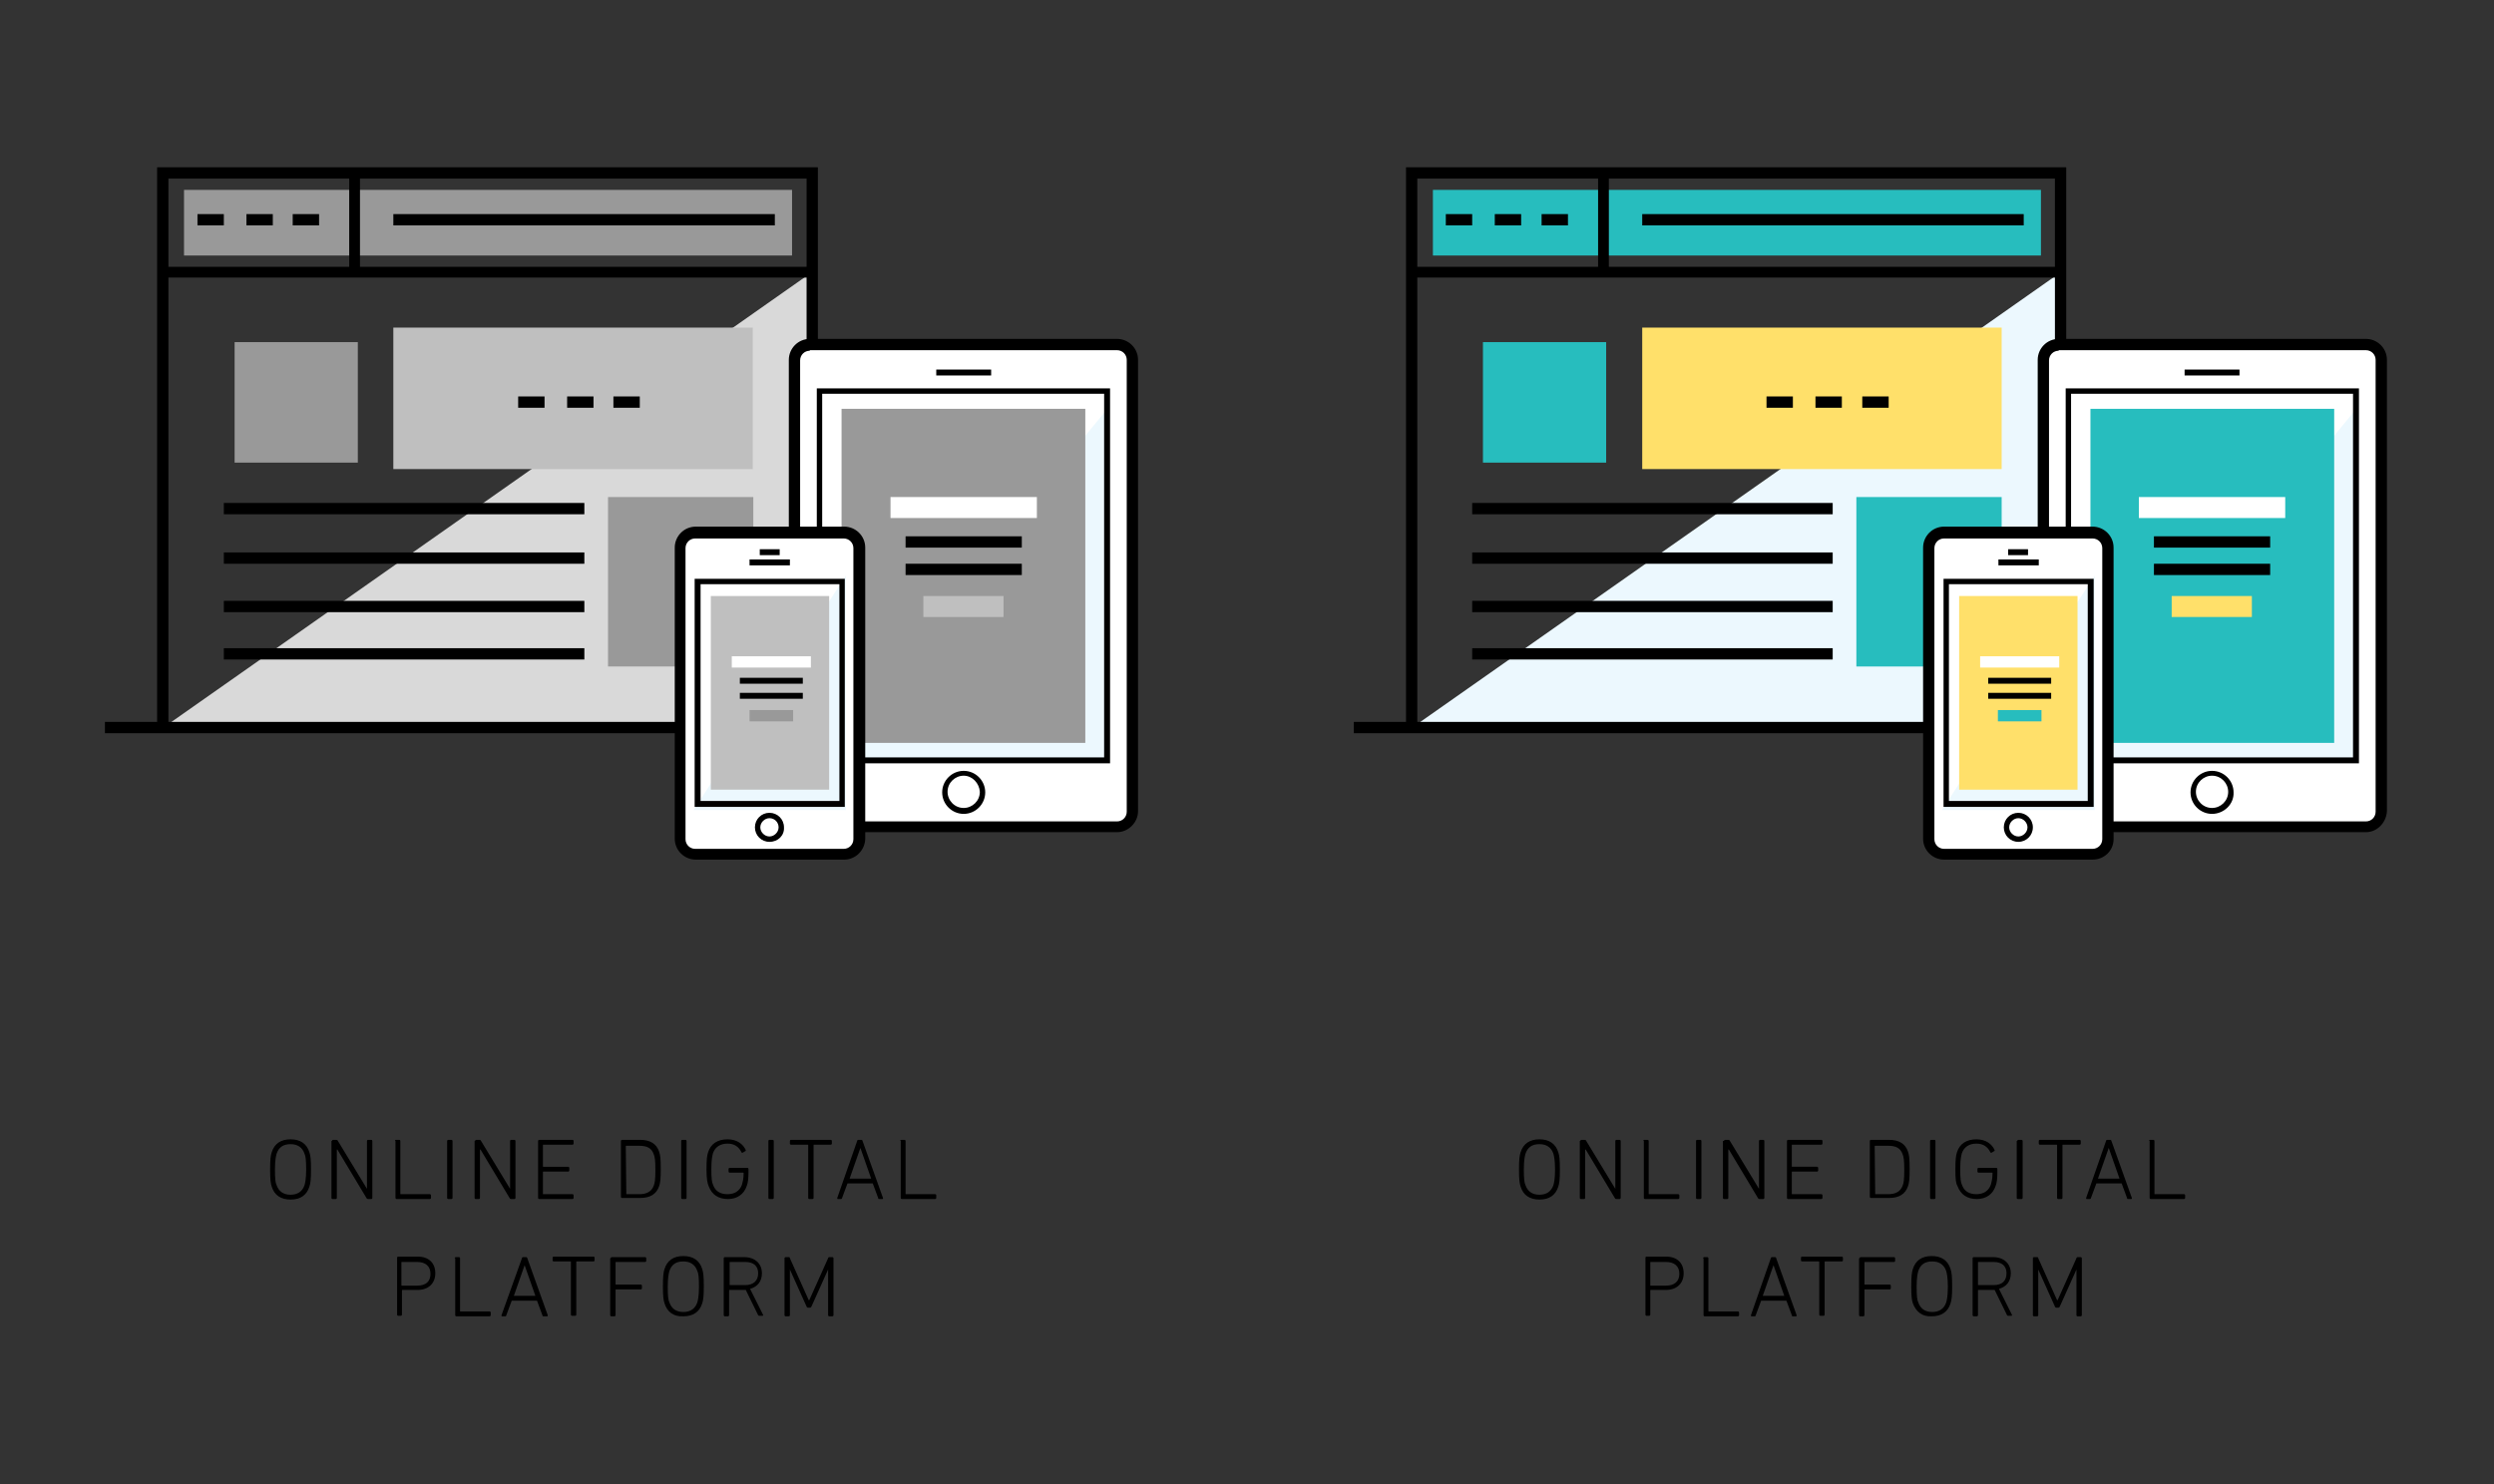 <?xml version="1.0" encoding="utf-8"?>
<!-- Generator: Adobe Illustrator 20.0.0, SVG Export Plug-In . SVG Version: 6.00 Build 0)  -->
<svg version="1.1" id="Layer_1" xmlns="http://www.w3.org/2000/svg" xmlns:xlink="http://www.w3.org/1999/xlink" x="0px" y="0px"
	 viewBox="0 0 463.5 275.9" style="enable-background:new 0 0 463.5 275.9;" xml:space="preserve">
<rect x="0" y="0" width="463.5" height="275.9" fill="#333333" stroke="none"/>
<style type="text/css">
	.st0{fill:none;stroke:#000000;stroke-width:1.039;stroke-miterlimit:10;}
	.st1{fill:none;stroke:#000000;stroke-miterlimit:10;}
	.st2{fill:none;stroke:#000000;stroke-width:0.364;stroke-miterlimit:10;}
	.st3{fill:#FFFFFF;}
	.st4{fill:#ECF8FE;}
	.st5{fill:#27BDBE;}
	.st6{fill:#FFE06A;}
	.st7{fill:#D9D9D9;}
	.st8{fill:#999999;}
	.st9{fill:#BFBFBF;}
	.st10{fill:#FFFFFF;stroke:#000000;stroke-width:1.587;stroke-miterlimit:10;}
	.st11{fill:none;stroke:#000000;stroke-width:1.587;stroke-linecap:round;stroke-linejoin:round;stroke-miterlimit:10;}
	.st12{fill:none;stroke:#000000;stroke-width:0.832;stroke-linecap:round;stroke-linejoin:round;stroke-miterlimit:10;}
	.st13{fill:#CFCDCD;}
	.st14{fill:#C9E9E6;}
	.st15{fill:none;stroke:#000000;stroke-width:0.889;stroke-miterlimit:10;}
	.st16{fill:none;stroke:#FFFFFF;stroke-miterlimit:10;}
</style>
<g>
	<g>
		<g>
			<path d="M282.6,220.6c-0.2-0.6-0.3-1.3-0.3-3.2c0-1.9,0.1-2.6,0.3-3.2c0.5-1.6,1.7-2.4,3.5-2.4c1.8,0,3,0.8,3.5,2.4
				c0.2,0.6,0.3,1.3,0.3,3.2c0,1.9-0.1,2.6-0.3,3.2c-0.5,1.6-1.7,2.4-3.5,2.4C284.3,223,283.1,222.2,282.6,220.6z M288.7,214.5
				c-0.4-1.2-1.3-1.8-2.6-1.8c-1.4,0-2.2,0.6-2.6,1.8c-0.1,0.4-0.3,1.1-0.3,2.9c0,1.8,0.1,2.5,0.3,2.9c0.4,1.2,1.3,1.8,2.6,1.8
				c1.3,0,2.2-0.6,2.6-1.8c0.1-0.4,0.3-1.1,0.3-2.9C289,215.7,288.8,214.9,288.7,214.5z"/>
			<path d="M293.7,212.1c0-0.1,0.1-0.2,0.2-0.2h0.6c0.1,0,0.2,0,0.3,0.2l5.4,8.9h0v-8.9c0-0.1,0.1-0.2,0.2-0.2h0.6
				c0.1,0,0.2,0.1,0.2,0.2v10.6c0,0.1-0.1,0.2-0.2,0.2h-0.6c-0.1,0-0.2,0-0.3-0.2l-5.4-9h-0.1v9c0,0.1-0.1,0.2-0.2,0.2h-0.6
				c-0.1,0-0.2-0.1-0.2-0.2V212.1z"/>
			<path d="M305.4,212.1c0-0.1,0.1-0.2,0.2-0.2h0.6c0.1,0,0.2,0.1,0.2,0.2v9.8c0,0.1,0,0.1,0.1,0.1h5.4c0.1,0,0.2,0.1,0.2,0.2v0.5
				c0,0.1-0.1,0.2-0.2,0.2h-6.2c-0.1,0-0.2-0.1-0.2-0.2V212.1z"/>
			<path d="M315.2,212.1c0-0.1,0.1-0.2,0.2-0.2h0.6c0.1,0,0.2,0.1,0.2,0.2v10.6c0,0.1-0.1,0.2-0.2,0.2h-0.6c-0.1,0-0.2-0.1-0.2-0.2
				V212.1z"/>
			<path d="M320.4,212.1c0-0.1,0.1-0.2,0.2-0.2h0.6c0.1,0,0.2,0,0.3,0.2l5.4,8.9h0v-8.9c0-0.1,0.1-0.2,0.2-0.2h0.6
				c0.1,0,0.2,0.1,0.2,0.2v10.6c0,0.1-0.1,0.2-0.2,0.2H327c-0.1,0-0.2,0-0.3-0.2l-5.4-9h-0.1v9c0,0.1-0.1,0.2-0.2,0.2h-0.6
				c-0.1,0-0.2-0.1-0.2-0.2V212.1z"/>
			<path d="M332.1,212.1c0-0.1,0.1-0.2,0.2-0.2h6.2c0.1,0,0.2,0.1,0.2,0.2v0.5c0,0.1-0.1,0.2-0.2,0.2h-5.4c-0.1,0-0.1,0-0.1,0.1v3.9
				c0,0.1,0,0.1,0.1,0.1h4.6c0.1,0,0.2,0.1,0.2,0.2v0.5c0,0.1-0.1,0.2-0.2,0.2h-4.6c-0.1,0-0.1,0-0.1,0.1v4c0,0.1,0,0.1,0.1,0.1h5.4
				c0.1,0,0.2,0.1,0.2,0.2v0.5c0,0.1-0.1,0.2-0.2,0.2h-6.2c-0.1,0-0.2-0.1-0.2-0.2V212.1z"/>
			<path d="M347.5,212.1c0-0.1,0.1-0.2,0.2-0.2h3.4c1.8,0,3,0.7,3.5,2.2c0.2,0.6,0.3,1.2,0.3,3.2c0,2-0.1,2.6-0.3,3.2
				c-0.5,1.5-1.7,2.2-3.5,2.2h-3.4c-0.1,0-0.2-0.1-0.2-0.2V212.1z M348.5,222h2.4c1.4,0,2.3-0.5,2.7-1.6c0.2-0.5,0.3-1.1,0.3-2.9
				c0-1.8-0.1-2.4-0.3-2.9c-0.4-1.2-1.3-1.6-2.7-1.6h-2.4c-0.1,0-0.1,0-0.1,0.1L348.5,222C348.4,222,348.4,222,348.5,222z"/>
			<path d="M358.7,212.1c0-0.1,0.1-0.2,0.2-0.2h0.6c0.1,0,0.2,0.1,0.2,0.2v10.6c0,0.1-0.1,0.2-0.2,0.2h-0.6c-0.1,0-0.2-0.1-0.2-0.2
				V212.1z"/>
			<path d="M363.4,217.4c0-1.9,0.1-2.6,0.3-3.2c0.5-1.6,1.8-2.4,3.6-2.4c1.8,0,2.9,0.9,3.4,2c0,0.1,0,0.2-0.1,0.2l-0.5,0.3
				c-0.1,0-0.2,0-0.2-0.1c-0.5-1-1.3-1.6-2.6-1.6c-1.3,0-2.3,0.6-2.7,1.8c-0.1,0.4-0.3,1.1-0.3,2.9c0,1.8,0.1,2.5,0.3,2.9
				c0.4,1.2,1.3,1.8,2.7,1.8c1.3,0,2.3-0.6,2.7-1.8c0.1-0.4,0.3-1,0.3-2.1c0-0.1,0-0.1-0.1-0.1h-2.5c-0.1,0-0.2-0.1-0.2-0.2v-0.5
				c0-0.1,0.1-0.2,0.2-0.2h3.3c0.1,0,0.2,0.1,0.2,0.2v0.7c0,1.1-0.1,1.9-0.3,2.4c-0.5,1.6-1.8,2.5-3.5,2.5c-1.8,0-3-0.8-3.6-2.4
				C363.5,220,363.4,219.3,363.4,217.4z"/>
			<path d="M374.9,212.1c0-0.1,0.1-0.2,0.2-0.2h0.6c0.1,0,0.2,0.1,0.2,0.2v10.6c0,0.1-0.1,0.2-0.2,0.2H375c-0.1,0-0.2-0.1-0.2-0.2
				V212.1z"/>
			<path d="M382.5,222.9c-0.1,0-0.2-0.1-0.2-0.2v-9.8c0-0.1,0-0.1-0.1-0.1h-3.1c-0.1,0-0.2-0.1-0.2-0.2v-0.5c0-0.1,0.1-0.2,0.2-0.2
				h7.4c0.1,0,0.2,0.1,0.2,0.2v0.5c0,0.1-0.1,0.2-0.2,0.2h-3.1c-0.1,0-0.1,0-0.1,0.1v9.8c0,0.1-0.1,0.2-0.2,0.2H382.5z"/>
			<path d="M391.4,212.1c0-0.1,0.1-0.2,0.2-0.2h0.6c0.1,0,0.2,0.1,0.2,0.2l3.8,10.6c0,0.1,0,0.2-0.1,0.2h-0.6c-0.1,0-0.2,0-0.2-0.2
				l-1-2.7h-4.7l-1,2.7c0,0.1-0.1,0.2-0.2,0.2h-0.6c-0.1,0-0.1-0.1-0.1-0.2L391.4,212.1z M393.9,219.1l-2-5.7h0l-2,5.7H393.9z"/>
			<path d="M399.4,212.1c0-0.1,0.1-0.2,0.2-0.2h0.6c0.1,0,0.2,0.1,0.2,0.2v9.8c0,0.1,0,0.1,0.1,0.1h5.4c0.1,0,0.2,0.1,0.2,0.2v0.5
				c0,0.1-0.1,0.2-0.2,0.2h-6.2c-0.1,0-0.2-0.1-0.2-0.2V212.1z"/>
			<path d="M306,244.6c-0.1,0-0.2-0.1-0.2-0.2v-10.6c0-0.1,0.1-0.2,0.2-0.2h3.6c2.1,0,3.3,1.2,3.3,3.1c0,1.9-1.3,3.1-3.3,3.1h-2.8
				c-0.1,0-0.1,0-0.1,0.1v4.5c0,0.1-0.1,0.2-0.2,0.2H306z M312.1,236.8c0-1.4-0.9-2.2-2.5-2.2h-2.8c-0.1,0-0.1,0-0.1,0.1v4.2
				c0,0.1,0,0.1,0.1,0.1h2.8C311.2,239,312.1,238.2,312.1,236.8z"/>
			<path d="M316.5,233.9c0-0.1,0.1-0.2,0.2-0.2h0.6c0.1,0,0.2,0.1,0.2,0.2v9.8c0,0.1,0,0.1,0.1,0.1h5.4c0.1,0,0.2,0.1,0.2,0.2v0.5
				c0,0.1-0.1,0.2-0.2,0.2h-6.2c-0.1,0-0.2-0.1-0.2-0.2V233.9z"/>
			<path d="M329.1,233.9c0-0.1,0.1-0.2,0.2-0.2h0.6c0.1,0,0.2,0.1,0.2,0.2l3.8,10.6c0,0.1,0,0.2-0.1,0.2h-0.6c-0.1,0-0.2,0-0.2-0.2
				l-1-2.7h-4.7l-1,2.7c0,0.1-0.1,0.2-0.2,0.2h-0.6c-0.1,0-0.1-0.1-0.1-0.2L329.1,233.9z M331.6,240.9l-2-5.7h0l-2,5.7H331.6z"/>
			<path d="M338.3,244.6c-0.1,0-0.2-0.1-0.2-0.2v-9.8c0-0.1,0-0.1-0.1-0.1h-3.1c-0.1,0-0.2-0.1-0.2-0.2v-0.5c0-0.1,0.1-0.2,0.2-0.2
				h7.4c0.1,0,0.2,0.1,0.2,0.2v0.5c0,0.1-0.1,0.2-0.2,0.2h-3.1c-0.1,0-0.1,0-0.1,0.1v9.8c0,0.1-0.1,0.2-0.2,0.2H338.3z"/>
			<path d="M345.6,233.9c0-0.1,0.1-0.2,0.2-0.2h6.2c0.1,0,0.2,0.1,0.2,0.2v0.5c0,0.1-0.1,0.2-0.2,0.2h-5.4c-0.1,0-0.1,0-0.1,0.1v4
				c0,0.1,0,0.1,0.1,0.1h4.6c0.1,0,0.2,0.1,0.2,0.2v0.5c0,0.1-0.1,0.2-0.2,0.2h-4.6c-0.1,0-0.1,0-0.1,0.1v4.7c0,0.1-0.1,0.2-0.2,0.2
				h-0.6c-0.1,0-0.2-0.1-0.2-0.2V233.9z"/>
			<path d="M355.5,242.3c-0.2-0.6-0.3-1.3-0.3-3.2c0-1.9,0.1-2.6,0.3-3.2c0.5-1.6,1.7-2.4,3.5-2.4c1.8,0,3,0.8,3.5,2.4
				c0.2,0.6,0.3,1.3,0.3,3.2c0,1.9-0.1,2.6-0.3,3.2c-0.5,1.6-1.7,2.4-3.5,2.4C357.3,244.8,356.1,243.9,355.5,242.3z M361.7,236.3
				c-0.4-1.2-1.3-1.8-2.6-1.8c-1.4,0-2.2,0.6-2.6,1.8c-0.1,0.4-0.3,1.1-0.3,2.9c0,1.8,0.1,2.5,0.3,2.9c0.4,1.2,1.3,1.8,2.6,1.8
				c1.3,0,2.2-0.6,2.6-1.8c0.1-0.4,0.3-1.1,0.3-2.9C362,237.4,361.8,236.7,361.7,236.3z"/>
			<path d="M373.2,244.6c-0.1,0-0.1,0-0.2-0.1l-2.3-4.7h-0.2h-2.8c-0.1,0-0.1,0-0.1,0.1v4.6c0,0.1-0.1,0.2-0.2,0.2h-0.6
				c-0.1,0-0.2-0.1-0.2-0.2v-10.6c0-0.1,0.1-0.2,0.2-0.2h3.6c2,0,3.3,1.2,3.3,3c0,1.5-0.8,2.5-2.2,2.9l2.4,4.8
				c0.1,0.1,0,0.2-0.1,0.2H373.2z M372.9,236.7c0-1.4-0.9-2.1-2.4-2.1h-2.8c-0.1,0-0.1,0-0.1,0.1v4.1c0,0.1,0,0.1,0.1,0.1h2.8
				C372.1,238.9,372.9,238.1,372.9,236.7z"/>
			<path d="M377.8,233.9c0-0.1,0.1-0.2,0.2-0.2h0.6c0.1,0,0.2,0,0.2,0.2l3.5,7.8h0.1l3.5-7.8c0-0.1,0.1-0.2,0.2-0.2h0.6
				c0.1,0,0.2,0.1,0.2,0.2v10.6c0,0.1-0.1,0.2-0.2,0.2h-0.6c-0.1,0-0.2-0.1-0.2-0.2v-8.5h0l-3.1,6.9c-0.1,0.1-0.1,0.2-0.3,0.2h-0.3
				c-0.1,0-0.2,0-0.3-0.2l-3.1-6.9h0v8.5c0,0.1-0.1,0.2-0.2,0.2H378c-0.1,0-0.2-0.1-0.2-0.2V233.9z"/>
		</g>
	</g>
	<g>
		<polygon class="st4" points="383,50.6 262.4,135.3 383,135.3 		"/>
		<rect x="266.3" y="35.3" class="st5" width="113" height="12.2"/>
		<rect x="251.6" y="134.2" width="142.5" height="2.1"/>
		<polygon points="384,135.3 381.9,135.3 381.9,33.2 263.4,33.2 263.4,135.3 261.3,135.3 261.3,31.1 384,31.1 		"/>
		<rect x="262.4" y="49.6" width="120.6" height="2"/>
		<rect x="297" y="32.2" width="2" height="18.5"/>
		<rect x="305.2" y="39.8" width="70.9" height="2.1"/>
		<rect x="273.6" y="93.5" width="67" height="2.1"/>
		<rect x="273.6" y="102.7" width="67" height="2.1"/>
		<rect x="273.6" y="111.7" width="67" height="2.1"/>
		<rect x="273.6" y="120.5" width="67" height="2.1"/>
		<rect x="305.2" y="60.9" class="st6" width="66.8" height="26.3"/>
		<rect x="275.6" y="63.6" class="st5" width="22.9" height="22.4"/>
		<rect x="345" y="92.4" class="st5" width="27" height="31.5"/>
		<rect x="268.7" y="39.8" width="4.9" height="2.1"/>
		<rect x="277.8" y="39.8" width="4.9" height="2.1"/>
		<rect x="286.5" y="39.8" width="4.9" height="2.1"/>
		<rect x="328.3" y="73.7" width="4.9" height="2.1"/>
		<rect x="337.4" y="73.7" width="4.9" height="2.1"/>
		<rect x="346.1" y="73.7" width="4.9" height="2.1"/>
		<g>
			<g>
				<g>
					<path class="st3" d="M439.7,153.6h-57.1c-1.6,0-2.8-1.3-2.8-2.8V66.9c0-1.6,1.3-2.8,2.8-2.8h57.1c1.6,0,2.8,1.3,2.8,2.8v83.9
						C442.5,152.4,441.2,153.6,439.7,153.6z"/>
					<path d="M439.7,154.7h-57.1c-2.1,0-3.9-1.7-3.9-3.9V66.9c0-2.1,1.7-3.9,3.9-3.9h57.1c2.1,0,3.9,1.7,3.9,3.9v83.9
						C443.5,152.9,441.8,154.7,439.7,154.7z M382.6,65.2c-1,0-1.8,0.8-1.8,1.8v83.9c0,1,0.8,1.8,1.8,1.8h57.1c1,0,1.8-0.8,1.8-1.8
						V66.9c0-1-0.8-1.8-1.8-1.8H382.6z"/>
				</g>
				<rect x="406" y="68.7" width="10.2" height="1.1"/>
				<path d="M411.1,151.3c-2.2,0-4-1.8-4-4c0-2.2,1.8-4,4-4c2.2,0,4,1.8,4,4C415.2,149.5,413.3,151.3,411.1,151.3z M411.1,144.2
					c-1.6,0-3,1.3-3,3c0,1.6,1.3,3,3,3c1.6,0,3-1.3,3-3C414.1,145.6,412.8,144.2,411.1,144.2z"/>
				<polyline class="st4" points="437.9,141.3 437.9,76 384.4,141.3 				"/>
				<path d="M438.4,141.9h-54.5V72.2h54.5V141.9z M384.9,140.8h52.4V73.2h-52.4V140.8z"/>
				<rect x="388.5" y="76" class="st5" width="45.3" height="62.1"/>
			</g>
			<rect id="XMLID_11_" x="397.5" y="92.4" class="st3" width="27.2" height="3.9"/>
			<rect id="XMLID_7_" x="403.6" y="110.8" class="st6" width="14.9" height="3.9"/>
			<rect x="400.3" y="99.7" width="21.6" height="2.1"/>
			<rect x="400.3" y="104.8" width="21.6" height="2.1"/>
		</g>
		<g>
			<g>
				<g>
					<path class="st3" d="M388.9,158.8h-27.6c-1.6,0-2.8-1.3-2.8-2.8v-54.1c0-1.6,1.3-2.8,2.8-2.8h27.6c1.6,0,2.8,1.3,2.8,2.8V156
						C391.7,157.5,390.5,158.8,388.9,158.8z"/>
					<path d="M388.9,159.8h-27.6c-2.1,0-3.9-1.7-3.9-3.9v-54.1c0-2.1,1.7-3.9,3.9-3.9h27.6c2.1,0,3.9,1.7,3.9,3.9V156
						C392.8,158.1,391.1,159.8,388.9,159.8z M361.3,100.1c-1,0-1.8,0.8-1.8,1.8V156c0,1,0.8,1.8,1.8,1.8h27.6c1,0,1.8-0.8,1.8-1.8
						v-54.1c0-1-0.8-1.8-1.8-1.8H361.3z"/>
				</g>
				<rect x="371.4" y="104" width="7.5" height="1.1"/>
				<rect x="373.2" y="102.1" width="3.7" height="1.1"/>
				<path d="M375.1,156.5c-1.5,0-2.7-1.2-2.7-2.7c0-1.5,1.2-2.7,2.7-2.7c1.5,0,2.7,1.2,2.7,2.7C377.8,155.3,376.6,156.5,375.1,156.5
					z M375.1,152.1c-0.9,0-1.7,0.8-1.7,1.7c0,0.9,0.8,1.7,1.7,1.7c0.9,0,1.7-0.8,1.7-1.7C376.8,152.9,376,152.1,375.1,152.1z"/>
				<polyline class="st4" points="389.3,150.6 389.3,107 360.9,150.6 				"/>
				<path d="M389.1,150h-27.9v-42.4h27.9V150z M362.2,148.9H388v-40.3h-25.8V148.9z"/>
				<rect x="364.1" y="110.8" class="st6" width="22" height="36"/>
			</g>
			<rect id="XMLID_6_" x="368" y="122" class="st3" width="14.7" height="2.1"/>
			<rect id="XMLID_1_" x="371.3" y="132" class="st5" width="8.1" height="2.1"/>
			<rect x="369.5" y="126" width="11.7" height="1.1"/>
			<rect x="369.5" y="128.8" width="11.7" height="1.1"/>
		</g>
	</g>
</g>
<g>
	<g>
		<g>
			<path d="M50.5,220.6c-0.2-0.6-0.3-1.3-0.3-3.2c0-1.9,0.1-2.6,0.3-3.2c0.5-1.6,1.7-2.4,3.5-2.4c1.8,0,3,0.8,3.5,2.4
				c0.2,0.6,0.3,1.3,0.3,3.2c0,1.9-0.1,2.6-0.3,3.2c-0.5,1.6-1.7,2.4-3.5,2.4C52.2,223,51,222.2,50.5,220.6z M56.6,214.5
				c-0.4-1.2-1.3-1.8-2.6-1.8c-1.4,0-2.2,0.6-2.6,1.8c-0.1,0.4-0.3,1.1-0.3,2.9c0,1.8,0.1,2.5,0.3,2.9c0.4,1.2,1.3,1.8,2.6,1.8
				c1.3,0,2.2-0.6,2.6-1.8c0.1-0.4,0.3-1.1,0.3-2.9C56.9,215.7,56.8,214.9,56.6,214.5z"/>
			<path d="M61.7,212.1c0-0.1,0.1-0.2,0.2-0.2h0.6c0.1,0,0.2,0,0.3,0.2l5.4,8.9h0v-8.9c0-0.1,0.1-0.2,0.2-0.2h0.6
				c0.1,0,0.2,0.1,0.2,0.2v10.6c0,0.1-0.1,0.2-0.2,0.2h-0.6c-0.1,0-0.2,0-0.3-0.2l-5.4-9h-0.1v9c0,0.1-0.1,0.2-0.2,0.2h-0.6
				c-0.1,0-0.2-0.1-0.2-0.2V212.1z"/>
			<path d="M73.4,212.1c0-0.1,0.1-0.2,0.2-0.2h0.6c0.1,0,0.2,0.1,0.2,0.2v9.8c0,0.1,0,0.1,0.1,0.1h5.4c0.1,0,0.2,0.1,0.2,0.2v0.5
				c0,0.1-0.1,0.2-0.2,0.2h-6.2c-0.1,0-0.2-0.1-0.2-0.2V212.1z"/>
			<path d="M83.1,212.1c0-0.1,0.1-0.2,0.2-0.2h0.6c0.1,0,0.2,0.1,0.2,0.2v10.6c0,0.1-0.1,0.2-0.2,0.2h-0.6c-0.1,0-0.2-0.1-0.2-0.2
				V212.1z"/>
			<path d="M88.3,212.1c0-0.1,0.1-0.2,0.2-0.2h0.6c0.1,0,0.2,0,0.3,0.2l5.4,8.9h0v-8.9c0-0.1,0.1-0.2,0.2-0.2h0.6
				c0.1,0,0.2,0.1,0.2,0.2v10.6c0,0.1-0.1,0.2-0.2,0.2h-0.6c-0.1,0-0.2,0-0.3-0.2l-5.4-9h-0.1v9c0,0.1-0.1,0.2-0.2,0.2h-0.6
				c-0.1,0-0.2-0.1-0.2-0.2V212.1z"/>
			<path d="M100,212.1c0-0.1,0.1-0.2,0.2-0.2h6.2c0.1,0,0.2,0.1,0.2,0.2v0.5c0,0.1-0.1,0.2-0.2,0.2H101c-0.1,0-0.1,0-0.1,0.1v3.9
				c0,0.1,0,0.1,0.1,0.1h4.6c0.1,0,0.2,0.1,0.2,0.2v0.5c0,0.1-0.1,0.2-0.2,0.2H101c-0.1,0-0.1,0-0.1,0.1v4c0,0.1,0,0.1,0.1,0.1h5.4
				c0.1,0,0.2,0.1,0.2,0.2v0.5c0,0.1-0.1,0.2-0.2,0.2h-6.2c-0.1,0-0.2-0.1-0.2-0.2V212.1z"/>
			<path d="M115.4,212.1c0-0.1,0.1-0.2,0.2-0.2h3.4c1.8,0,3,0.7,3.5,2.2c0.2,0.6,0.3,1.2,0.3,3.2c0,2-0.1,2.6-0.3,3.2
				c-0.5,1.5-1.7,2.2-3.5,2.2h-3.4c-0.1,0-0.2-0.1-0.2-0.2V212.1z M116.4,222h2.4c1.4,0,2.3-0.5,2.7-1.6c0.2-0.5,0.3-1.1,0.3-2.9
				c0-1.8-0.1-2.4-0.3-2.9c-0.4-1.2-1.3-1.6-2.7-1.6h-2.4c-0.1,0-0.1,0-0.1,0.1L116.4,222C116.3,222,116.3,222,116.4,222z"/>
			<path d="M126.6,212.1c0-0.1,0.1-0.2,0.2-0.2h0.6c0.1,0,0.2,0.1,0.2,0.2v10.6c0,0.1-0.1,0.2-0.2,0.2h-0.6c-0.1,0-0.2-0.1-0.2-0.2
				V212.1z"/>
			<path d="M131.3,217.4c0-1.9,0.1-2.6,0.3-3.2c0.5-1.6,1.8-2.4,3.6-2.4c1.8,0,2.9,0.9,3.4,2c0,0.1,0,0.2-0.1,0.2l-0.5,0.3
				c-0.1,0-0.2,0-0.2-0.1c-0.5-1-1.3-1.6-2.6-1.6c-1.3,0-2.3,0.6-2.7,1.8c-0.1,0.4-0.3,1.1-0.3,2.9c0,1.8,0.1,2.5,0.3,2.9
				c0.4,1.2,1.3,1.8,2.7,1.8c1.3,0,2.3-0.6,2.7-1.8c0.1-0.4,0.3-1,0.3-2.1c0-0.1,0-0.1-0.1-0.1h-2.5c-0.1,0-0.2-0.1-0.2-0.2v-0.5
				c0-0.1,0.1-0.2,0.2-0.2h3.3c0.1,0,0.2,0.1,0.2,0.2v0.7c0,1.1-0.1,1.9-0.3,2.4c-0.5,1.6-1.8,2.5-3.5,2.5c-1.8,0-3-0.8-3.6-2.4
				C131.5,220,131.3,219.3,131.3,217.4z"/>
			<path d="M142.8,212.1c0-0.1,0.1-0.2,0.2-0.2h0.6c0.1,0,0.2,0.1,0.2,0.2v10.6c0,0.1-0.1,0.2-0.2,0.2H143c-0.1,0-0.2-0.1-0.2-0.2
				V212.1z"/>
			<path d="M150.4,222.9c-0.1,0-0.2-0.1-0.2-0.2v-9.8c0-0.1,0-0.1-0.1-0.1H147c-0.1,0-0.2-0.1-0.2-0.2v-0.5c0-0.1,0.1-0.2,0.2-0.2
				h7.4c0.1,0,0.2,0.1,0.2,0.2v0.5c0,0.1-0.1,0.2-0.2,0.2h-3.1c-0.1,0-0.1,0-0.1,0.1v9.8c0,0.1-0.1,0.2-0.2,0.2H150.4z"/>
			<path d="M159.3,212.1c0-0.1,0.1-0.2,0.2-0.2h0.6c0.1,0,0.2,0.1,0.2,0.2l3.8,10.6c0,0.1,0,0.2-0.1,0.2h-0.6c-0.1,0-0.2,0-0.2-0.2
				l-1-2.7h-4.7l-1,2.7c0,0.1-0.1,0.2-0.2,0.2h-0.6c-0.1,0-0.1-0.1-0.1-0.2L159.3,212.1z M161.9,219.1l-2-5.7h0l-2,5.7H161.9z"/>
			<path d="M167.3,212.1c0-0.1,0.1-0.2,0.2-0.2h0.6c0.1,0,0.2,0.1,0.2,0.2v9.8c0,0.1,0,0.1,0.1,0.1h5.4c0.1,0,0.2,0.1,0.2,0.2v0.5
				c0,0.1-0.1,0.2-0.2,0.2h-6.2c-0.1,0-0.2-0.1-0.2-0.2V212.1z"/>
			<path d="M74,244.6c-0.1,0-0.2-0.1-0.2-0.2v-10.6c0-0.1,0.1-0.2,0.2-0.2h3.6c2.1,0,3.3,1.2,3.3,3.1c0,1.9-1.3,3.1-3.3,3.1h-2.8
				c-0.1,0-0.1,0-0.1,0.1v4.5c0,0.1-0.1,0.2-0.2,0.2H74z M80,236.8c0-1.4-0.9-2.2-2.5-2.2h-2.8c-0.1,0-0.1,0-0.1,0.1v4.2
				c0,0.1,0,0.1,0.1,0.1h2.8C79.2,239,80,238.2,80,236.8z"/>
			<path d="M84.5,233.9c0-0.1,0.1-0.2,0.2-0.2h0.6c0.1,0,0.2,0.1,0.2,0.2v9.8c0,0.1,0,0.1,0.1,0.1h5.4c0.1,0,0.2,0.1,0.2,0.2v0.5
				c0,0.1-0.1,0.2-0.2,0.2h-6.2c-0.1,0-0.2-0.1-0.2-0.2V233.9z"/>
			<path d="M97,233.9c0-0.1,0.1-0.2,0.2-0.2h0.6c0.1,0,0.2,0.1,0.2,0.2l3.8,10.6c0,0.1,0,0.2-0.1,0.2H101c-0.1,0-0.2,0-0.2-0.2
				l-1-2.7h-4.7l-1,2.7c0,0.1-0.1,0.2-0.2,0.2h-0.6c-0.1,0-0.1-0.1-0.1-0.2L97,233.9z M99.5,240.9l-2-5.7h0l-2,5.7H99.5z"/>
			<path d="M106.3,244.6c-0.1,0-0.2-0.1-0.2-0.2v-9.8c0-0.1,0-0.1-0.1-0.1h-3.1c-0.1,0-0.2-0.1-0.2-0.2v-0.5c0-0.1,0.1-0.2,0.2-0.2
				h7.4c0.1,0,0.2,0.1,0.2,0.2v0.5c0,0.1-0.1,0.2-0.2,0.2h-3.1c-0.1,0-0.1,0-0.1,0.1v9.8c0,0.1-0.1,0.2-0.2,0.2H106.3z"/>
			<path d="M113.5,233.9c0-0.1,0.1-0.2,0.2-0.2h6.2c0.1,0,0.2,0.1,0.2,0.2v0.5c0,0.1-0.1,0.2-0.2,0.2h-5.4c-0.1,0-0.1,0-0.1,0.1v4
				c0,0.1,0,0.1,0.1,0.1h4.6c0.1,0,0.2,0.1,0.2,0.2v0.5c0,0.1-0.1,0.2-0.2,0.2h-4.6c-0.1,0-0.1,0-0.1,0.1v4.7c0,0.1-0.1,0.2-0.2,0.2
				h-0.6c-0.1,0-0.2-0.1-0.2-0.2V233.9z"/>
			<path d="M123.5,242.3c-0.2-0.6-0.3-1.3-0.3-3.2c0-1.9,0.1-2.6,0.3-3.2c0.5-1.6,1.7-2.4,3.5-2.4c1.8,0,3,0.8,3.5,2.4
				c0.2,0.6,0.3,1.3,0.3,3.2c0,1.9-0.1,2.6-0.3,3.2c-0.5,1.6-1.7,2.4-3.5,2.4C125.2,244.8,124,243.9,123.5,242.3z M129.6,236.3
				c-0.4-1.2-1.3-1.8-2.6-1.8c-1.4,0-2.2,0.6-2.6,1.8c-0.1,0.4-0.3,1.1-0.3,2.9c0,1.8,0.1,2.5,0.3,2.9c0.4,1.2,1.3,1.8,2.6,1.8
				c1.3,0,2.2-0.6,2.6-1.8c0.1-0.4,0.3-1.1,0.3-2.9C129.9,237.4,129.8,236.7,129.6,236.3z"/>
			<path d="M141.1,244.6c-0.1,0-0.1,0-0.2-0.1l-2.3-4.7h-0.2h-2.8c-0.1,0-0.1,0-0.1,0.1v4.6c0,0.1-0.1,0.2-0.2,0.2h-0.6
				c-0.1,0-0.2-0.1-0.2-0.2v-10.6c0-0.1,0.1-0.2,0.2-0.2h3.6c2,0,3.3,1.2,3.3,3c0,1.5-0.8,2.5-2.2,2.9l2.4,4.8
				c0.1,0.1,0,0.2-0.1,0.2H141.1z M140.9,236.7c0-1.4-0.9-2.1-2.4-2.1h-2.8c-0.1,0-0.1,0-0.1,0.1v4.1c0,0.1,0,0.1,0.1,0.1h2.8
				C140,238.9,140.9,238.1,140.9,236.7z"/>
			<path d="M145.8,233.9c0-0.1,0.1-0.2,0.2-0.2h0.6c0.1,0,0.2,0,0.2,0.2l3.5,7.8h0.1l3.5-7.8c0-0.1,0.1-0.2,0.2-0.2h0.6
				c0.1,0,0.2,0.1,0.2,0.2v10.6c0,0.1-0.1,0.2-0.2,0.2h-0.6c-0.1,0-0.2-0.1-0.2-0.2v-8.5h0l-3.1,6.9c-0.1,0.1-0.1,0.2-0.3,0.2h-0.3
				c-0.1,0-0.2,0-0.3-0.2l-3.1-6.9h0v8.5c0,0.1-0.1,0.2-0.2,0.2h-0.6c-0.1,0-0.2-0.1-0.2-0.2V233.9z"/>
		</g>
	</g>
	<g>
		<polygon class="st7" points="150.9,50.6 30.3,135.3 150.9,135.3 		"/>
		<rect x="34.2" y="35.3" class="st8" width="113" height="12.2"/>
		<rect x="19.5" y="134.2" width="142.5" height="2.1"/>
		<polygon points="152,135.3 149.9,135.3 149.9,33.2 31.3,33.2 31.3,135.3 29.2,135.3 29.2,31.1 152,31.1 		"/>
		<rect x="30.3" y="49.6" width="120.6" height="2"/>
		<rect x="64.9" y="32.2" width="2" height="18.5"/>
		<rect x="73.1" y="39.8" width="70.9" height="2.1"/>
		<rect x="41.6" y="93.5" width="67" height="2.1"/>
		<rect x="41.6" y="102.7" width="67" height="2.1"/>
		<rect x="41.6" y="111.7" width="67" height="2.1"/>
		<rect x="41.6" y="120.5" width="67" height="2.1"/>
		<rect x="73.1" y="60.9" class="st9" width="66.8" height="26.3"/>
		<rect x="43.6" y="63.6" class="st8" width="22.9" height="22.4"/>
		<rect x="113" y="92.4" class="st8" width="27" height="31.5"/>
		<rect x="36.7" y="39.8" width="4.9" height="2.1"/>
		<rect x="45.8" y="39.8" width="4.9" height="2.1"/>
		<rect x="54.4" y="39.8" width="4.9" height="2.1"/>
		<rect x="96.3" y="73.7" width="4.9" height="2.1"/>
		<rect x="105.4" y="73.7" width="4.9" height="2.1"/>
		<rect x="114" y="73.7" width="4.9" height="2.1"/>
		<g>
			<g>
				<g>
					<path class="st3" d="M207.6,153.6h-57.1c-1.6,0-2.8-1.3-2.8-2.8V66.9c0-1.6,1.3-2.8,2.8-2.8h57.1c1.6,0,2.8,1.3,2.8,2.8v83.9
						C210.4,152.4,209.2,153.6,207.6,153.6z"/>
					<path d="M207.6,154.7h-57.1c-2.1,0-3.9-1.7-3.9-3.9V66.9c0-2.1,1.7-3.9,3.9-3.9h57.1c2.1,0,3.9,1.7,3.9,3.9v83.9
						C211.5,152.9,209.7,154.7,207.6,154.7z M150.5,65.2c-1,0-1.8,0.8-1.8,1.8v83.9c0,1,0.8,1.8,1.8,1.8h57.1c1,0,1.8-0.8,1.8-1.8
						V66.9c0-1-0.8-1.8-1.8-1.8H150.5z"/>
				</g>
				<rect x="174" y="68.7" width="10.2" height="1.1"/>
				<path d="M179.1,151.3c-2.2,0-4-1.8-4-4c0-2.2,1.8-4,4-4c2.2,0,4,1.8,4,4C183.1,149.5,181.3,151.3,179.1,151.3z M179.1,144.2
					c-1.6,0-3,1.3-3,3c0,1.6,1.3,3,3,3c1.6,0,3-1.3,3-3C182,145.6,180.7,144.2,179.1,144.2z"/>
				<polyline class="st4" points="205.8,141.3 205.8,76 152.3,141.3 				"/>
				<path d="M206.3,141.9h-54.5V72.2h54.5V141.9z M152.8,140.8h52.4V73.2h-52.4V140.8z"/>
				<rect x="156.4" y="76" class="st8" width="45.3" height="62.1"/>
			</g>
			<rect id="XMLID_19_" x="165.5" y="92.4" class="st3" width="27.2" height="3.9"/>
			<rect id="XMLID_18_" x="171.6" y="110.8" class="st9" width="14.9" height="3.9"/>
			<rect x="168.3" y="99.7" width="21.6" height="2.1"/>
			<rect x="168.3" y="104.8" width="21.6" height="2.1"/>
		</g>
		<g>
			<g>
				<g>
					<path class="st3" d="M156.9,158.8h-27.6c-1.6,0-2.8-1.3-2.8-2.8v-54.1c0-1.6,1.3-2.8,2.8-2.8h27.6c1.6,0,2.8,1.3,2.8,2.8V156
						C159.7,157.5,158.4,158.8,156.9,158.8z"/>
					<path d="M156.9,159.8h-27.6c-2.1,0-3.9-1.7-3.9-3.9v-54.1c0-2.1,1.7-3.9,3.9-3.9h27.6c2.1,0,3.9,1.7,3.9,3.9V156
						C160.7,158.1,159,159.8,156.9,159.8z M129.2,100.1c-1,0-1.8,0.8-1.8,1.8V156c0,1,0.8,1.8,1.8,1.8h27.6c1,0,1.8-0.8,1.8-1.8
						v-54.1c0-1-0.8-1.8-1.8-1.8H129.2z"/>
				</g>
				<rect x="139.3" y="104" width="7.5" height="1.1"/>
				<rect x="141.2" y="102.1" width="3.7" height="1.1"/>
				<path d="M143,156.5c-1.5,0-2.7-1.2-2.7-2.7c0-1.5,1.2-2.7,2.7-2.7c1.5,0,2.7,1.2,2.7,2.7C145.8,155.3,144.6,156.5,143,156.5z
					 M143,152.1c-0.9,0-1.7,0.8-1.7,1.7c0,0.9,0.8,1.7,1.7,1.7c0.9,0,1.7-0.8,1.7-1.7C144.7,152.9,144,152.1,143,152.1z"/>
				<polyline class="st4" points="157.2,150.6 157.2,107 128.9,150.6 				"/>
				<path d="M157,150h-27.9v-42.4H157V150z M130.1,148.9H156v-40.3h-25.8V148.9z"/>
				<rect x="132.1" y="110.8" class="st9" width="22" height="36"/>
			</g>
			<rect id="XMLID_17_" x="136" y="122" class="st3" width="14.7" height="2.1"/>
			<rect id="XMLID_15_" x="139.3" y="132" class="st8" width="8.1" height="2.1"/>
			<rect x="137.5" y="126" width="11.7" height="1.1"/>
			<rect x="137.5" y="128.8" width="11.7" height="1.1"/>
		</g>
	</g>
</g>
</svg>
